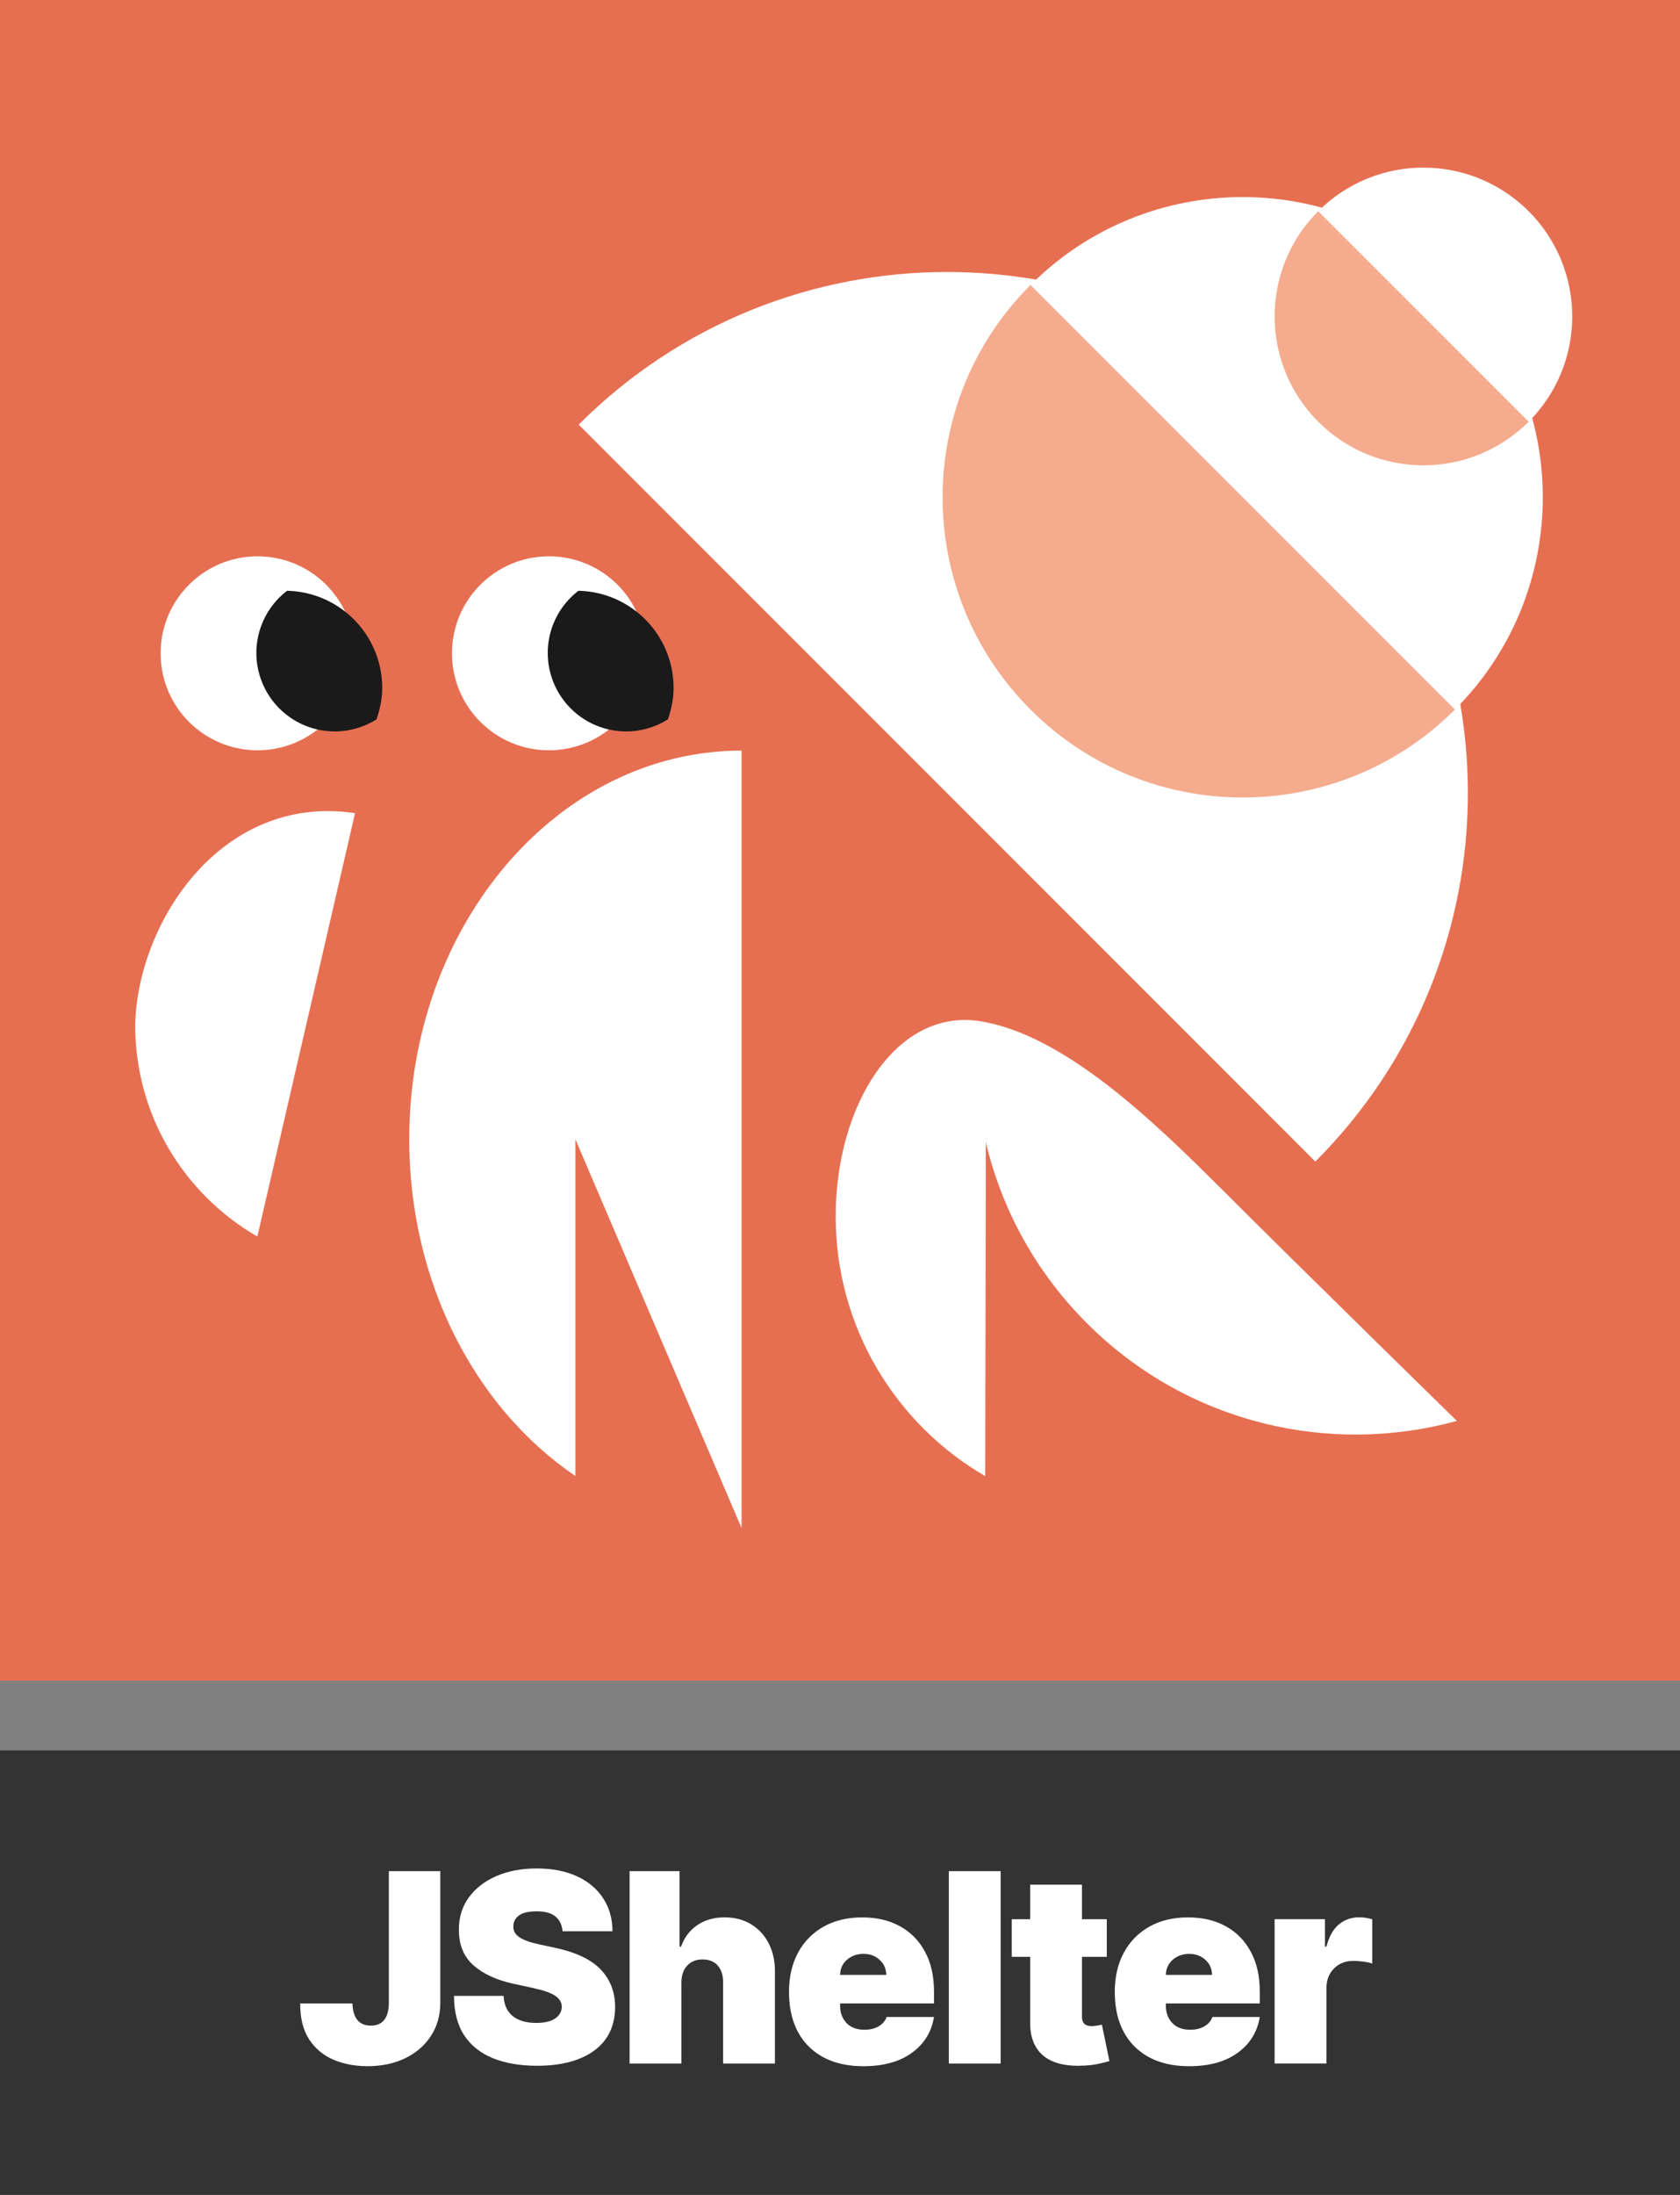 <?xml version="1.0" encoding="UTF-8" standalone="no"?>
<svg
   xmlns:dc="http://purl.org/dc/elements/1.1/"
   xmlns:cc="http://creativecommons.org/ns#"
   xmlns:rdf="http://www.w3.org/1999/02/22-rdf-syntax-ns#"
   xmlns:svg="http://www.w3.org/2000/svg"
   xmlns="http://www.w3.org/2000/svg"
   xmlns:sodipodi="http://sodipodi.sourceforge.net/DTD/sodipodi-0.dtd"
   xmlns:inkscape="http://www.inkscape.org/namespaces/inkscape"
   width="142.95mm"
   height="186.69mm"
   version="1.1"
   viewBox="0 0 142.95 186.69"
   id="svg4716"
   sodipodi:docname="jshelter.svg"
   inkscape:version="1.0.2 (e86c870879, 2021-01-15)">
  <rect x="0" y="0" width="142.95" height="186.69" fill="#808080" stroke="none"/>
  <sodipodi:namedview
     pagecolor="#ffffff"
     bordercolor="#666666"
     borderopacity="1"
     objecttolerance="10"
     gridtolerance="10"
     guidetolerance="10"
     inkscape:pageopacity="0"
     inkscape:pageshadow="2"
     inkscape:window-width="1678"
     inkscape:window-height="1004"
     id="namedview4718"
     showgrid="false"
     inkscape:zoom="0.47619047"
     inkscape:cx="58.064052"
     inkscape:cy="285.50326"
     inkscape:window-x="0"
     inkscape:window-y="24"
     inkscape:window-maximized="0"
     inkscape:current-layer="svg4716" />
  <defs
     id="defs4666">
    <clipPath
       id="clipPath1240">
      <path
         d="m1749.7 3623.5c0-10.119 8.203-18.322 18.322-18.322 10.119 0 18.322 8.203 18.322 18.322 0 10.119-8.203 18.322-18.322 18.322-10.119 0-18.322-8.203-18.322-18.322z"
         fill="#fff"
         stroke-width="23.371"
         style="mix-blend-mode:normal"
         id="path4663" />
    </clipPath>
  </defs>
  <g
     id="g4712"
     transform="translate(-38.845,-27.412)">
    <circle
       transform="matrix(0.46,0,0,0.46,-728.64,-1588.1)"
       cx="1777.5"
       cy="3616.9"
       r="14.795"
       clip-path="url(#clipPath1240)"
       fill="#1a1a1a"
       stop-color="#000000"
       id="circle4690" />
    <rect
       x="38.845"
       y="176.29"
       width="142.95"
       height="37.804"
       fill="#333333"
       stop-color="#000000"
       id="rect4692" />
    <g
       fill="#ffffff"
       stroke-width="0.563"
       aria-label="JShelter"
       id="g4710">
      <path
         d="m 71.932,186.56 h 4.379 v 11.218 q -0.008,1.598 -0.807,2.813 -0.791,1.206 -2.189,1.886 -1.39,0.671 -3.204,0.671 -1.574,0 -2.877,-0.543 -1.302,-0.551 -2.078,-1.726 -0.775,-1.183 -0.767,-3.068 h 4.443 q 0.072,1.886 1.566,1.886 1.51,0 1.534,-1.918 z"
         id="path4694" />
      <path
         d="m 86.712,191.67 q -0.064,-0.799 -0.599,-1.246 -0.527,-0.447 -1.606,-0.447 -1.031,0 -1.502,0.352 -0.471,0.352 -0.479,0.895 -0.032,0.583 0.503,0.951 0.543,0.368 1.702,0.615 l 1.342,0.288 q 2.709,0.583 3.907,1.87 1.198,1.278 1.206,3.148 -0.008,2.421 -1.774,3.723 -1.766,1.294 -4.874,1.294 -2.133,0 -3.723,-0.631 -1.582,-0.631 -2.461,-1.942 -0.871,-1.318 -0.879,-3.372 h 4.219 q 0.056,1.127 0.775,1.718 0.727,0.583 2.006,0.583 1.071,0 1.614,-0.384 0.551,-0.384 0.559,-0.991 -0.008,-0.559 -0.551,-0.927 -0.543,-0.376 -1.91,-0.671 l -1.63,-0.352 q -2.173,-0.471 -3.428,-1.574 -1.246,-1.111 -1.238,-3.028 -0.008,-1.558 0.831,-2.725 0.847,-1.175 2.341,-1.83 1.502,-0.655 3.444,-0.655 1.982,0 3.428,0.663 1.446,0.663 2.229,1.87 0.791,1.198 0.799,2.805 z"
         id="path4696" />
      <path
         d="m 96.826,196.02 v 6.904 h -4.411 v -16.364 h 4.251 v 6.424 h 0.128 q 0.415,-1.175 1.382,-1.83 0.967,-0.663 2.325,-0.663 1.302,0 2.261,0.591 0.967,0.591 1.494,1.63 0.535,1.039 0.527,2.381 v 7.83 h -4.411 v -6.904 q 0.008,-0.911 -0.455,-1.43 -0.455,-0.519 -1.302,-0.519 -0.807,0 -1.294,0.519 -0.487,0.519 -0.495,1.43 z"
         id="path4698" />
      <path
         d="m 112.31,203.15 q -2.948,0 -4.642,-1.67 -1.686,-1.678 -1.686,-4.658 0,-1.902 0.767,-3.324 0.767,-1.422 2.165,-2.213 1.398,-0.791 3.3,-0.791 1.854,0 3.22,0.759 1.374,0.759 2.125,2.173 0.759,1.406 0.759,3.364 v 1.023 h -7.99 v 0.192 q 0,0.887 0.543,1.47 0.551,0.575 1.534,0.575 0.679,0 1.183,-0.28 0.511,-0.288 0.703,-0.807 h 4.027 q -0.312,1.918 -1.886,3.052 -1.566,1.135 -4.123,1.135 z m -1.982,-7.766 h 3.931 q -0.016,-0.791 -0.575,-1.286 -0.551,-0.503 -1.374,-0.503 -0.807,0 -1.39,0.495 -0.575,0.495 -0.591,1.294 z"
         id="path4700" />
      <path
         d="m 123.99,186.56 v 16.364 h -4.411 V 186.56 Z"
         id="path4702" />
      <path
         d="m 133.02,190.65 v 3.196 h -2.109 v 5.13 q 0,0.767 0.831,0.767 0.2,0 0.463,-0.048 0.272,-0.048 0.4,-0.08 l 0.639,3.1 q -0.296,0.088 -0.847,0.216 -0.543,0.128 -1.294,0.168 -2.285,0.128 -3.46,-0.823 -1.167,-0.959 -1.143,-2.885 v -5.545 h -1.566 V 190.65 h 1.566 v -2.94 h 4.411 v 2.94 z"
         id="path4704" />
      <path
         d="m 140.03,203.15 q -2.948,0 -4.642,-1.67 -1.686,-1.678 -1.686,-4.658 0,-1.902 0.767,-3.324 0.767,-1.422 2.165,-2.213 1.398,-0.791 3.3,-0.791 1.854,0 3.22,0.759 1.374,0.759 2.125,2.173 0.759,1.406 0.759,3.364 v 1.023 h -7.99 v 0.192 q 0,0.887 0.543,1.47 0.551,0.575 1.534,0.575 0.679,0 1.183,-0.28 0.511,-0.288 0.703,-0.807 h 4.027 q -0.312,1.918 -1.886,3.052 -1.566,1.135 -4.123,1.135 z m -1.982,-7.766 h 3.931 q -0.016,-0.791 -0.575,-1.286 -0.551,-0.503 -1.374,-0.503 -0.807,0 -1.39,0.495 -0.575,0.495 -0.591,1.294 z"
         id="path4706" />
      <path
         d="m 147.3,202.92 v -12.273 h 4.283 v 2.333 h 0.128 q 0.336,-1.294 1.063,-1.894 0.735,-0.599 1.718,-0.599 0.551,0 1.119,0.168 v 3.763 q -0.328,-0.112 -0.807,-0.168 -0.479,-0.056 -0.823,-0.056 -0.975,0 -1.622,0.639 -0.647,0.639 -0.647,1.694 v 6.392 z"
         id="path4708" />
    </g>
  </g>
  <g
     id="g8560">
    <rect
       x="1.2207031e-06"
       y="6.5612795e-07"
       width="142.95"
       height="142.95"
       fill="#e76f51"
       stop-color="#000000"
       id="rect4819" />
    <g
       id="g7450"
       transform="matrix(1.112,0,0,1.112,-8.163,-8.103)">
      <path
         id="path1464"
         style="font-family:none;font-variation-settings:normal;mix-blend-mode:normal;vector-effect:none;fill:#ffffff;fill-opacity:1;stroke:none;stroke-width:0.141;stroke-linecap:butt;stroke-linejoin:miter;stroke-miterlimit:4;stroke-dasharray:none;stroke-dashoffset:0;stroke-opacity:1;stop-color:#000000"
         d="m 17.687,85.65 c -0.019,6.919 3.726,12.969 9.346,16.216 L 34.508,69.483 C 24.277,67.956 17.866,77.841 17.687,85.65 Z"
         inkscape:transform-center-x="0.93310558"
         inkscape:transform-center-y="-0.1279455"
         sodipodi:nodetypes="cccc" />
      <path
         id="path1470"
         style="font-family:none;mix-blend-mode:normal;fill:#ffffff;fill-opacity:1;stroke:none;stroke-width:0.099;stroke-dasharray:none;stroke-dashoffset:0"
         d="m 64.083,64.7 c -14.042,-5.6e-5 -25.427,13.31 -25.427,29.729 9.4e-5,8.209 2.846,15.641 7.448,21.021 1.566,1.831 3.336,3.424 5.266,4.73 V 94.429 L 64.083,124.157 V 94.429 Z" />
      <path
         id="path1472"
         style="font-family:none;font-variation-settings:normal;mix-blend-mode:normal;vector-effect:none;fill:#ffffff;fill-opacity:1;stroke:none;stroke-width:0.144;stroke-linecap:butt;stroke-linejoin:miter;stroke-miterlimit:4;stroke-dasharray:none;stroke-dashoffset:0;stroke-opacity:1;stop-color:#000000"
         d="m 100.87,98.287 c 6.091,6.091 17.95,17.682 17.95,17.682 -9.683,2.663 -20.485,0.236 -28.156,-7.32 -4.042,-3.981 -6.672,-8.853 -7.889,-13.994 l -0.009,5.654 -0.037,19.881 c -6.853,-3.98 -11.457,-11.405 -11.442,-19.901 0.009,-8.495 4.643,-15.905 11.044,-14.893 6.401,1.011 13.215,7.57 18.537,12.891 z"
         sodipodi:nodetypes="scccccccs" />
      <path
         id="path1474"
         style="font-family:none;mix-blend-mode:normal;fill:#ffffff;fill-opacity:1;stroke:none;stroke-width:0.141;stroke-dasharray:none;stroke-dashoffset:0"
         d="m 79.805,28.091 c -10.2,0 -20.401,3.891 -28.183,11.674 l 28.183,28.183 28.183,28.183 c 15.565,-15.565 15.565,-40.802 0,-56.367 -7.783,-7.783 -17.983,-11.674 -28.183,-11.674 z" />
      <path
         id="path1476"
         style="font-family:none;mix-blend-mode:normal;fill:#ffffff;fill-opacity:1;stroke:none;stroke-width:0.141;stroke-dasharray:none;stroke-dashoffset:0"
         d="m 102.432,22.36 c -5.877,0 -11.753,2.242 -16.237,6.726 l 16.237,16.237 16.237,16.237 c 8.967,-8.967 8.967,-23.507 0,-32.474 -4.484,-4.484 -10.361,-6.726 -16.237,-6.726 z" />
      <path
         id="path1478"
         style="font-family:none;mix-blend-mode:normal;fill:#ffffff;fill-opacity:1;stroke:none;stroke-width:0.141;stroke-dasharray:none;stroke-dashoffset:0"
         d="m 116.261,20.107 c -2.914,0 -5.828,1.111 -8.051,3.335 l 8.051,8.051 8.051,8.051 c 4.446,-4.446 4.446,-11.655 -3e-5,-16.101 -2.223,-2.223 -5.137,-3.335 -8.051,-3.335 z" />
      <path
         id="path1480"
         style="font-family:none;mix-blend-mode:normal;fill:#f5ab8d;fill-opacity:1;stroke:none;stroke-width:0.141;stroke-dasharray:none;stroke-dashoffset:0"
         d="m 104.876,31.492 c 0,-2.914 1.111,-5.828 3.335,-8.051 l 8.051,8.051 8.051,8.051 c -4.446,4.446 -11.655,4.446 -16.101,-2.7e-5 -2.223,-2.223 -3.335,-5.137 -3.335,-8.051 z" />
      <path
         id="path1482"
         style="font-family:none;mix-blend-mode:normal;fill:#f5ab8d;fill-opacity:1;stroke:none;stroke-width:0.141;stroke-dasharray:none;stroke-dashoffset:0"
         d="m 79.469,45.322 c 0,-5.877 2.242,-11.753 6.726,-16.237 l 16.237,16.237 16.237,16.237 c -8.968,8.968 -23.507,8.968 -32.474,0 -4.484,-4.484 -6.726,-10.36 -6.726,-16.237 z" />
      <g
         id="g1568"
         transform="matrix(22.896,0,0,22.896,-1297.874,-1623.516)"
         style="stroke-width:0.409">
        <path
           d="m 57.543,73.409 c 0,-0.179 0.145,-0.324 0.324,-0.324 0.179,0 0.324,0.145 0.324,0.324 0,0.179 -0.145,0.324 -0.324,0.324 -0.179,0 -0.324,-0.145 -0.324,-0.324 z"
           id="path1268-5"
           fill="#5c8b93"
           fill-rule="nonzero"
           stroke-width="0.169"
           stroke-linecap="butt"
           stroke-linejoin="miter"
           stroke-miterlimit="4"
           style="font-family:none;mix-blend-mode:normal;fill:#ffffff;stroke:none;stroke-dasharray:none;stroke-dashoffset:0" />
        <path
           id="path1236-3"
           clip-path="none"
           style="fill:#1a1a1a;fill-opacity:1;stroke:none;stroke-width:0.031;stroke-linecap:round;stroke-linejoin:round;stop-color:#000000"
           d="m 218.738,276.227 a 0.99,0.99 0 0 0 -0.387,0.783 0.99,0.99 0 0 0 0.99,0.99 0.99,0.99 0 0 0 0.525,-0.152 c 0.043,-0.125 0.072,-0.257 0.072,-0.396 0,-0.669 -0.536,-1.211 -1.201,-1.225 z"
           transform="scale(0.265)" />
      </g>
      <g
         id="g1602"
         transform="matrix(22.896,0,0,22.896,-1275.578,-1623.516)"
         style="stroke-width:0.409">
        <path
           d="m 57.543,73.409 c 0,-0.179 0.145,-0.324 0.324,-0.324 0.179,0 0.324,0.145 0.324,0.324 0,0.179 -0.145,0.324 -0.324,0.324 -0.179,0 -0.324,-0.145 -0.324,-0.324 z"
           id="path1598"
           fill="#5c8b93"
           fill-rule="nonzero"
           stroke-width="0.169"
           stroke-linecap="butt"
           stroke-linejoin="miter"
           stroke-miterlimit="4"
           style="font-family:none;mix-blend-mode:normal;fill:#ffffff;stroke:none;stroke-dasharray:none;stroke-dashoffset:0" />
        <path
           id="path1600"
           clip-path="none"
           style="fill:#1a1a1a;fill-opacity:1;stroke:none;stroke-width:0.031;stroke-linecap:round;stroke-linejoin:round;stop-color:#000000"
           d="m 218.738,276.227 a 0.99,0.99 0 0 0 -0.387,0.783 0.99,0.99 0 0 0 0.99,0.99 0.99,0.99 0 0 0 0.525,-0.152 c 0.043,-0.125 0.072,-0.257 0.072,-0.396 0,-0.669 -0.536,-1.211 -1.201,-1.225 z"
           transform="scale(0.265)" />
      </g>
    </g>
  </g>
</svg>

